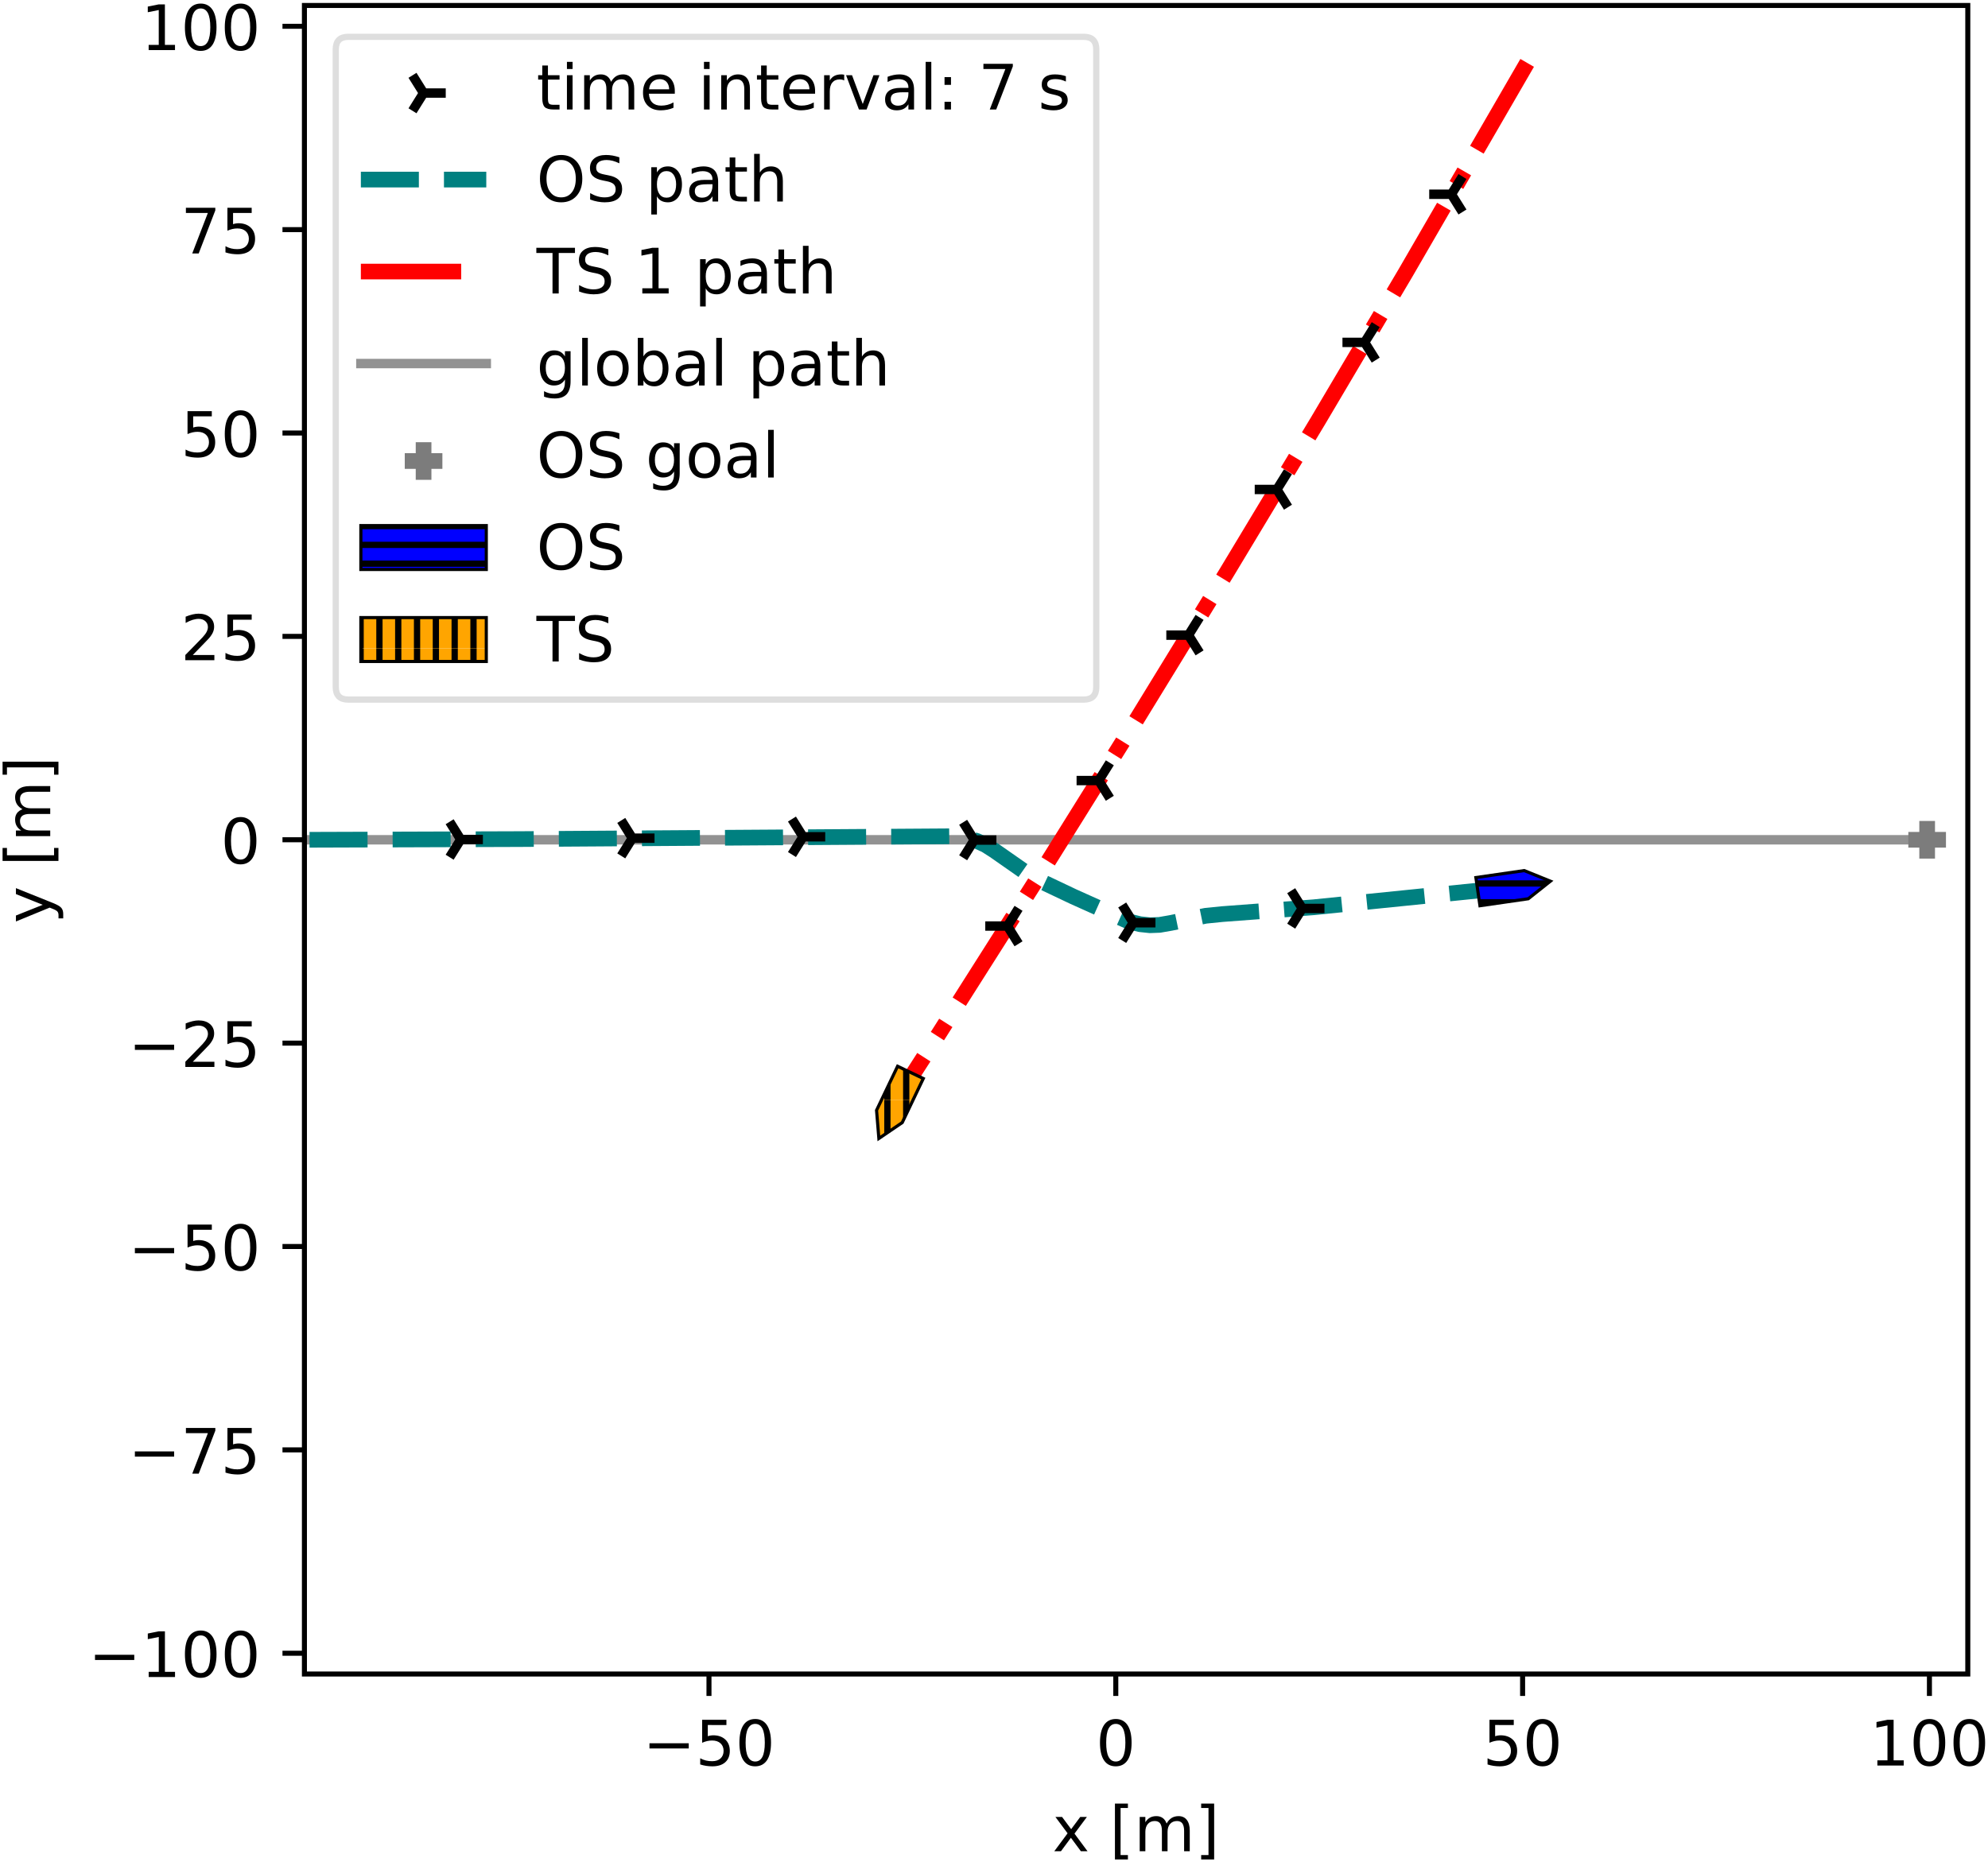<svg xmlns="http://www.w3.org/2000/svg" xmlns:xlink="http://www.w3.org/1999/xlink" width="317pt" height="396" viewBox="0 0 317 297"><clipPath id="a"><path transform="matrix(1 0 0 -1 -55 305)" d="M0 0h460.8v345.6H0z"/></clipPath><g clip-path="url(#a)"><path d="M-55 305h460.8V-40.6H-55z" fill="#fff"/><path d="M48.542 266.984h265.236V.872H48.542z" fill="#fff"/><clipPath id="b"><path transform="matrix(1 0 0 -1 -55 305)" d="M103.542 38.016h265.236v266.112H103.542z"/></clipPath><g clip-path="url(#b)"><path stroke-width="1.5" stroke-linecap="square" stroke-linejoin="round" fill="none" stroke="#929292" d="m49.36 133.935 257.937.001"/></g><clipPath id="c"><path transform="matrix(1 0 0 -1 -55 305)" d="M103.542 38.016h265.236v266.112H103.542z"/></clipPath><g clip-path="url(#c)"><path stroke-width="2.5" stroke-dasharray="16,4,2.5,4" stroke-linejoin="round" fill="none" stroke="red" d="m243.516 10.03-.054.093-19.344 33.406-13.949 23.586-14.617 24.277-14.686 23.965-15.36 24.63-15.863 24.994-6.145 9.564"/></g><clipPath id="d"><path transform="matrix(1 0 0 -1 -55 305)" d="M103.542 38.016h265.236v266.112H103.542z"/></clipPath><g clip-path="url(#d)"><path stroke-width="2.5" stroke-dasharray="9.25,4" stroke-linejoin="round" fill="none" stroke="teal" d="M49.36 133.935h.095l33.376-.11 69.39-.454 2.03.308 1.517.443 1.388.636 1.387.884 5.42 3.786 2.266 1.236 4.94 2.343 8.763 3.936 1.857.455 1.578.168 1.523-.056 1.797-.312 5.566-1.142 2.642-.267 14.56-1.088 30.062-3.051"/></g><clipPath id="e"><path transform="matrix(1 0 0 -1 -55 305)" d="M103.542 38.016h265.236v266.112H103.542z"/></clipPath><g clip-path="url(#e)"><clipPath id="f"><path transform="matrix(1 0 0 -1 73.465 133.887)" d="M-9.268-10.328h20.304v20.656H-9.268z"/></clipPath><g clip-path="url(#f)"><path d="M73.465 133.887h3.536m-3.536 0-1.767-2.829m1.767 2.829-1.767 2.828"/><path stroke-width="1.5" stroke-linejoin="round" fill="none" stroke="#000" d="M73.465 133.887h3.536m-3.536 0-1.767-2.829m1.767 2.829-1.767 2.828"/></g><clipPath id="g"><path transform="matrix(1 0 0 -1 100.833 133.677)" d="M-9.268-10.328h20.304v20.656H-9.268z"/></clipPath><g clip-path="url(#g)"><path d="M100.833 133.677h3.535m-3.535 0-1.768-2.829m1.768 2.829-1.768 2.828"/><path stroke-width="1.5" stroke-linejoin="round" fill="none" stroke="#000" d="M100.833 133.677h3.535m-3.535 0-1.768-2.829m1.768 2.829-1.768 2.828"/></g><clipPath id="h"><path transform="matrix(1 0 0 -1 128.052 133.458)" d="M-9.268-10.328h20.304v20.656H-9.268z"/></clipPath><g clip-path="url(#h)"><path d="M128.052 133.458h3.535m-3.535 0-1.768-2.828m1.768 2.828-1.768 2.829"/><path stroke-width="1.5" stroke-linejoin="round" fill="none" stroke="#000" d="M128.052 133.458h3.535m-3.535 0-1.768-2.828m1.768 2.828-1.768 2.829"/></g><clipPath id="i"><path transform="matrix(1 0 0 -1 155.349 133.976)" d="M-9.268-10.328h20.304v20.656H-9.268z"/></clipPath><g clip-path="url(#i)"><path d="M155.349 133.976h3.535m-3.535 0-1.768-2.829m1.768 2.829-1.768 2.828"/><path stroke-width="1.5" stroke-linejoin="round" fill="none" stroke="#000" d="M155.349 133.976h3.535m-3.535 0-1.768-2.829m1.768 2.829-1.768 2.828"/></g><clipPath id="j"><path transform="matrix(1 0 0 -1 180.71 147.164)" d="M-9.268-10.328h20.304v20.656H-9.268z"/></clipPath><g clip-path="url(#j)"><path d="M180.71 147.164h3.536m-3.535 0-1.768-2.828m1.768 2.828-1.768 2.829"/><path stroke-width="1.5" stroke-linejoin="round" fill="none" stroke="#000" d="M180.71 147.164h3.536m-3.535 0-1.768-2.828m1.768 2.828-1.768 2.829"/></g><clipPath id="k"><path transform="matrix(1 0 0 -1 207.659 144.884)" d="M-9.268-10.328h20.304v20.656H-9.268z"/></clipPath><g clip-path="url(#k)"><path d="M207.659 144.884h3.535m-3.535 0-1.768-2.828m1.768 2.828-1.768 2.828"/><path stroke-width="1.5" stroke-linejoin="round" fill="none" stroke="#000" d="M207.659 144.884h3.535m-3.535 0-1.768-2.828m1.768 2.828-1.768 2.828"/></g></g><clipPath id="l"><path transform="matrix(1 0 0 -1 -55 305)" d="M103.542 38.016h265.236v266.112H103.542z"/></clipPath><g clip-path="url(#l)"><clipPath id="m"><path transform="matrix(1 0 0 -1 231.434 30.983)" d="M-11.036-10.328H9.268v20.656h-20.304z"/></clipPath><g clip-path="url(#m)"><path d="M231.434 30.983h-3.536m3.536 0 1.767 2.828m-1.767-2.828 1.767-2.829"/><path stroke-width="1.5" stroke-linejoin="round" fill="none" stroke="#000" d="M231.434 30.983h-3.536m3.536 0 1.767 2.828m-1.767-2.828 1.767-2.829"/></g><clipPath id="n"><path transform="matrix(1 0 0 -1 217.6 54.604)" d="M-11.036-10.328H9.268v20.656h-20.304z"/></clipPath><g clip-path="url(#n)"><path d="M217.6 54.604h-3.536m3.536 0 1.768 2.829m-1.768-2.829 1.768-2.828"/><path stroke-width="1.5" stroke-linejoin="round" fill="none" stroke="#000" d="M217.6 54.604h-3.536m3.536 0 1.768 2.829m-1.768-2.829 1.768-2.828"/></g><clipPath id="o"><path transform="matrix(1 0 0 -1 203.61 78.063)" d="M-11.036-10.328H9.268v20.656h-20.304z"/></clipPath><g clip-path="url(#o)"><path d="M203.61 78.063h-3.536m3.536 0 1.767 2.828m-1.767-2.828 1.767-2.828"/><path stroke-width="1.5" stroke-linejoin="round" fill="none" stroke="#000" d="M203.61 78.063h-3.536m3.536 0 1.767 2.828m-1.767-2.828 1.767-2.828"/></g><clipPath id="p"><path transform="matrix(1 0 0 -1 189.513 101.297)" d="M-11.036-10.328H9.268v20.656h-20.304z"/></clipPath><g clip-path="url(#p)"><path d="M189.513 101.297h-3.536m3.536 0 1.767 2.828m-1.767-2.828 1.767-2.829"/><path stroke-width="1.5" stroke-linejoin="round" fill="none" stroke="#000" d="M189.513 101.297h-3.536m3.536 0 1.767 2.828m-1.767-2.828 1.767-2.829"/></g><clipPath id="q"><path transform="matrix(1 0 0 -1 175.203 124.488)" d="M-11.036-10.328H9.268v20.656h-20.304z"/></clipPath><g clip-path="url(#q)"><path d="M175.203 124.488h-3.535m3.535 0 1.768 2.828m-1.768-2.828 1.768-2.829"/><path stroke-width="1.5" stroke-linejoin="round" fill="none" stroke="#000" d="M175.203 124.488h-3.535m3.535 0 1.768 2.828m-1.768-2.828 1.768-2.829"/></g><clipPath id="r"><path transform="matrix(1 0 0 -1 160.644 147.695)" d="M-11.036-10.328H9.268v20.656h-20.304z"/></clipPath><g clip-path="url(#r)"><path d="M160.644 147.695h-3.536m3.536 0 1.768 2.829m-1.768-2.829 1.768-2.828"/><path stroke-width="1.5" stroke-linejoin="round" fill="none" stroke="#000" d="M160.644 147.695h-3.536m3.536 0 1.768 2.829m-1.768-2.829 1.768-2.828"/></g></g><clipPath id="s"><path transform="matrix(1 0 0 -1 -55 305)" d="M103.542 38.016h265.236v266.112H103.542z"/></clipPath><g clip-path="url(#s)"><path d="M304.297 133.936h6m-3 3v-6" fill="#7c7c7c"/><path stroke-width="2.5" stroke-linejoin="round" fill="none" stroke="#7c7c7c" d="M304.297 133.936h6m-3 3v-6"/></g><clipPath id="t"><path transform="matrix(1 0 0 -1 -55 305)" d="M103.542 38.016h265.236v266.112H103.542z"/></clipPath><g clip-path="url(#t)"><clipPath id="u"><path transform="matrix(1 0 0 -1 -55 305)" d="m290.34 165.041.65-4.494 7.703 1.113 3.528 2.803-4.177 1.691z"/></clipPath><g clip-path="url(#u)"><path d="M161 175.4h72v-72h-72zM161 173.9h72m-72-3h72m-72-3h72m-72-3h72m-72-3h72m-72-3h72m-72-3h72m-72-3h72m-72-3h72m-72-3h72m-72-3h72m-72-3h72m-72-3h72m-72-3h72m-72-3h72m-72-3h72m-72-3h72m-72-3h72m-72-3h72m-72-3h72m-72-3h72m-72-3h72m-72-3h72m-72-3h72" fill="#00f"/><path stroke-miterlimit="10" fill="none" stroke="#000" d="M161 173.9h72m-72-3h72m-72-3h72m-72-3h72m-72-3h72m-72-3h72m-72-3h72m-72-3h72m-72-3h72m-72-3h72m-72-3h72m-72-3h72m-72-3h72m-72-3h72m-72-3h72m-72-3h72m-72-3h72m-72-3h72m-72-3h72m-72-3h72m-72-3h72m-72-3h72m-72-3h72m-72-3h72"/><path d="M233 175.4h72v-72h-72zM233 173.9h72m-72-3h72m-72-3h72m-72-3h72m-72-3h72m-72-3h72m-72-3h72m-72-3h72m-72-3h72m-72-3h72m-72-3h72m-72-3h72m-72-3h72m-72-3h72m-72-3h72m-72-3h72m-72-3h72m-72-3h72m-72-3h72m-72-3h72m-72-3h72m-72-3h72m-72-3h72m-72-3h72" fill="#00f"/><path stroke-miterlimit="10" fill="none" stroke="#000" d="M233 173.9h72m-72-3h72m-72-3h72m-72-3h72m-72-3h72m-72-3h72m-72-3h72m-72-3h72m-72-3h72m-72-3h72m-72-3h72m-72-3h72m-72-3h72m-72-3h72m-72-3h72m-72-3h72m-72-3h72m-72-3h72m-72-3h72m-72-3h72m-72-3h72m-72-3h72m-72-3h72m-72-3h72"/></g><path stroke-width=".5" stroke-miterlimit="10" fill="none" stroke="#000" d="m235.34 139.959.65 4.494 7.703-1.113 3.528-2.803-4.177-1.691z"/></g><clipPath id="v"><path transform="matrix(1 0 0 -1 -55 305)" d="M103.542 38.016h265.236v266.112H103.542z"/></clipPath><g clip-path="url(#v)"><clipPath id="w"><path transform="matrix(1 0 0 -1 -55 305)" d="m202.225 132.988-4.097 1.957-3.356-7.023.37-4.491 3.727 2.533z"/></clipPath><g clip-path="url(#w)"><path d="M89 247.4h72v-72H89zM90.5 247.4v-72m3 72v-72m3 72v-72m3 72v-72m3 72v-72m3 72v-72m3 72v-72m3 72v-72m3 72v-72m3 72v-72m3 72v-72m3 72v-72m3 72v-72m3 72v-72m3 72v-72m3 72v-72m3 72v-72m3 72v-72m3 72v-72m3 72v-72m3 72v-72m3 72v-72m3 72v-72m3 72v-72" fill="orange"/><path stroke-miterlimit="10" fill="none" stroke="#000" d="M90.5 247.4v-72m3 72v-72m3 72v-72m3 72v-72m3 72v-72m3 72v-72m3 72v-72m3 72v-72m3 72v-72m3 72v-72m3 72v-72m3 72v-72m3 72v-72m3 72v-72m3 72v-72m3 72v-72m3 72v-72m3 72v-72m3 72v-72m3 72v-72m3 72v-72m3 72v-72m3 72v-72m3 72v-72"/><path d="M89 175.4h72v-72H89zM90.5 175.4v-72m3 72v-72m3 72v-72m3 72v-72m3 72v-72m3 72v-72m3 72v-72m3 72v-72m3 72v-72m3 72v-72m3 72v-72m3 72v-72m3 72v-72m3 72v-72m3 72v-72m3 72v-72m3 72v-72m3 72v-72m3 72v-72m3 72v-72m3 72v-72m3 72v-72m3 72v-72m3 72v-72" fill="orange"/><path stroke-miterlimit="10" fill="none" stroke="#000" d="M90.5 175.4v-72m3 72v-72m3 72v-72m3 72v-72m3 72v-72m3 72v-72m3 72v-72m3 72v-72m3 72v-72m3 72v-72m3 72v-72m3 72v-72m3 72v-72m3 72v-72m3 72v-72m3 72v-72m3 72v-72m3 72v-72m3 72v-72m3 72v-72m3 72v-72m3 72v-72m3 72v-72m3 72v-72"/></g><path stroke-width=".5" stroke-miterlimit="10" fill="none" stroke="#000" d="m147.225 172.012-4.097-1.957-3.356 7.023.37 4.491 3.727-2.533z"/></g><path stroke-width=".8" stroke-linejoin="round" fill="none" stroke="#000" d="M113.051 266.984v3.5"/><symbol id="x"><path transform="matrix(.001 0 0 .001 -.077 .013)" d="M108 729h387v-83H198V467c14 5 29 9 43 11s29 4 43 4c81 0 145-23 193-67 48-45 72-105 72-181 0-79-25-140-74-183S357-13 269-13c-31 0-62 3-94 7-32 5-64 12-98 23v99c29-16 59-28 91-36 31-8 64-11 99-11 56 0 101 14 134 44 32 30 49 70 49 121 0 50-17 90-49 120-33 30-78 45-134 45-26 0-53-3-79-9s-53-15-80-27v366z"/></symbol><symbol id="y"><path transform="matrix(.001 0 0 .001 -.066 .013)" d="M318 664c-51 0-89-25-115-75s-38-125-38-225 12-175 38-225 64-75 115-75 89 25 115 75c25 50 38 125 38 225s-13 175-38 225c-26 50-64 75-115 75zm0 78c81 0 143-33 187-97 43-65 65-159 65-281 0-123-22-217-65-281-44-64-106-96-188-96S173 19 130 83 66 241 66 364c0 122 21 216 64 281 43 64 106 97 188 97z"/></symbol><use xlink:href="#x" transform="matrix(10 0 0 -10 111.653 281.708)"/><use xlink:href="#y" transform="matrix(10 0 0 -10 117.903 281.708)"/><clipPath id="z"><path transform="matrix(.01 0 0 -.01 102.504 281.578)" d="M-1021-463h2815v1696h-2815z"/></clipPath><g clip-path="url(#z)"><path d="M103.564 278.028h6.26v.83h-6.26v-.83z"/></g><path stroke-width=".8" stroke-linejoin="round" fill="none" stroke="#000" d="M177.92 266.984v3.5"/><use xlink:href="#y" transform="matrix(10 0 0 -10 175.4 281.708)"/><path stroke-width=".8" stroke-linejoin="round" fill="none" stroke="#000" d="M242.79 266.984v3.5"/><use xlink:href="#x" transform="matrix(10 0 0 -10 237.2 281.708)"/><use xlink:href="#y" transform="matrix(10 0 0 -10 243.45 281.708)"/><path stroke-width=".8" stroke-linejoin="round" fill="none" stroke="#000" d="M307.66 266.984v3.5"/><symbol id="A"><path transform="translate(-.11) scale(.001)" d="M124 83h161v556l-175-35v90l174 35h99V83h161V0H124v83z"/></symbol><use xlink:href="#A" transform="matrix(10 0 0 -10 299.22 281.578)"/><use xlink:href="#y" transform="matrix(10 0 0 -10 305.14 281.708)"/><use xlink:href="#y" transform="matrix(10 0 0 -10 311.5 281.708)"/><symbol id="B"><path transform="translate(-.029) scale(.001)" d="M549 547 351 281 559 0H453L294 215 135 0H29l212 286L47 547h106l145-195 145 195h106z"/></symbol><symbol id="D"><path transform="matrix(.001 0 0 .001 -.086 .131)" d="M86 760h207v-70H176V-61h117v-70H86v891z"/></symbol><symbol id="E"><path transform="translate(-.091) scale(.001)" d="M520 442c22 40 49 69 80 89 31 19 68 29 111 29 56 0 100-20 131-60s47-97 47-170V0h-90v327c0 52-10 91-28 117-19 25-47 38-85 38-47 0-84-16-111-47s-40-73-40-126V0h-90v327c0 52-10 91-28 117-19 25-48 38-86 38-46 0-83-16-110-47s-40-73-40-126V0H91v547h90v-85c20 33 45 58 74 74 28 16 62 24 102 24s73-10 101-30 48-50 62-88z"/></symbol><symbol id="F"><path transform="matrix(.001 0 0 .001 -.097 .131)" d="M304 760v-891H97v70h117v751H97v70h207z"/></symbol><use xlink:href="#B" transform="matrix(10 0 0 -10 168.114 295.25)"/><use xlink:href="#C" transform="matrix(10 0 0 -10 173.744 295.25)"/><use xlink:href="#D" transform="matrix(10 0 0 -10 177.784 296.56)"/><use xlink:href="#E" transform="matrix(10 0 0 -10 181.734 295.25)"/><use xlink:href="#F" transform="matrix(10 0 0 -10 191.534 296.56)"/><path stroke-width=".8" stroke-linejoin="round" fill="none" stroke="#000" d="M48.542 263.67h-3.5"/><use xlink:href="#A" transform="matrix(10 0 0 -10 23.568 267.467)"/><use xlink:href="#y" transform="matrix(10 0 0 -10 29.488 267.597)"/><use xlink:href="#y" transform="matrix(10 0 0 -10 35.848 267.597)"/><clipPath id="G"><path transform="matrix(.01 0 0 -.01 14.089 267.467)" d="M-1021-463h2815v1696h-2815z"/></clipPath><g clip-path="url(#G)"><path d="M15.149 263.917h6.26v.83h-6.26v-.83z"/></g><path stroke-width=".8" stroke-linejoin="round" fill="none" stroke="#000" d="M48.542 231.235h-3.5"/><symbol id="H"><path transform="translate(-.082) scale(.001)" d="M82 729h469v-42L286 0H183l249 646H82v83z"/></symbol><use xlink:href="#H" transform="matrix(10 0 0 -10 29.647 235.032)"/><use xlink:href="#x" transform="matrix(10 0 0 -10 35.957 235.162)"/><clipPath id="I"><path transform="matrix(.01 0 0 -.01 20.448 235.032)" d="M-1021-463h2815v1696h-2815z"/></clipPath><g clip-path="url(#I)"><path d="M21.508 231.482h6.26v.83h-6.26v-.83z"/></g><path stroke-width=".8" stroke-linejoin="round" fill="none" stroke="#000" d="M48.542 198.8h-3.5"/><use xlink:href="#x" transform="matrix(10 0 0 -10 29.597 202.727)"/><use xlink:href="#y" transform="matrix(10 0 0 -10 35.847 202.727)"/><clipPath id="J"><path transform="matrix(.01 0 0 -.01 20.448 202.597)" d="M-1021-463h2815v1696h-2815z"/></clipPath><g clip-path="url(#J)"><path d="M21.508 199.047h6.26v.83h-6.26v-.83z"/></g><path stroke-width=".8" stroke-linejoin="round" fill="none" stroke="#000" d="M48.542 166.366h-3.5"/><symbol id="K"><path transform="translate(-.073) scale(.001)" d="M192 83h344V0H73v83c37 38 88 90 153 156 64 65 105 107 122 126 32 35 54 65 66 90 12 24 19 49 19 73 0 38-14 70-41 94s-62 37-106 37c-31 0-64-6-98-16-34-11-71-27-110-49v100c40 16 77 28 111 36s66 12 95 12c75 0 135-19 180-57s68-88 68-151c0-30-6-59-17-85-11-27-31-59-61-95-8-10-34-37-78-82S271 164 192 83z"/></symbol><use xlink:href="#K" transform="matrix(10 0 0 -10 29.557 170.163)"/><use xlink:href="#x" transform="matrix(10 0 0 -10 35.957 170.293)"/><clipPath id="L"><path transform="matrix(.01 0 0 -.01 20.448 170.163)" d="M-1021-463h2815v1696h-2815z"/></clipPath><g clip-path="url(#L)"><path d="M21.508 166.613h6.26v.83h-6.26v-.83z"/></g><path stroke-width=".8" stroke-linejoin="round" fill="none" stroke="#000" d="M48.542 133.931h-3.5"/><use xlink:href="#y" transform="matrix(10 0 0 -10 35.843 137.858)"/><path stroke-width=".8" stroke-linejoin="round" fill="none" stroke="#000" d="M48.542 101.496h-3.5"/><use xlink:href="#K" transform="matrix(10 0 0 -10 29.553 105.293)"/><use xlink:href="#x" transform="matrix(10 0 0 -10 35.953 105.423)"/><path stroke-width=".8" stroke-linejoin="round" fill="none" stroke="#000" d="M48.542 69.062h-3.5"/><use xlink:href="#x" transform="matrix(10 0 0 -10 29.593 72.989)"/><use xlink:href="#y" transform="matrix(10 0 0 -10 35.843 72.989)"/><path stroke-width=".8" stroke-linejoin="round" fill="none" stroke="#000" d="M48.542 36.627h-3.5"/><use xlink:href="#H" transform="matrix(10 0 0 -10 29.643 40.424)"/><use xlink:href="#x" transform="matrix(10 0 0 -10 35.953 40.554)"/><path stroke-width=".8" stroke-linejoin="round" fill="none" stroke="#000" d="M48.542 4.192h-3.5"/><use xlink:href="#A" transform="matrix(10 0 0 -10 23.564 7.99)"/><use xlink:href="#y" transform="matrix(10 0 0 -10 29.484 8.12)"/><use xlink:href="#y" transform="matrix(10 0 0 -10 35.844 8.12)"/><symbol id="M"><path transform="matrix(.001 0 0 .001 -.03 .207)" d="M322-50c-26-64-51-107-75-127s-56-30-96-30H79v75h53c24 0 43 6 57 18s29 39 46 83l16 40L30 547h95l171-428 171 428h95L322-50z"/></symbol><use xlink:href="#M" transform="matrix(0 -10 -10 0 10.08 146.964)"/><use xlink:href="#C" transform="matrix(0 -10 -10 0 8.01 141.344)"/><use xlink:href="#D" transform="matrix(0 -10 -10 0 9.32 137.304)"/><use xlink:href="#E" transform="matrix(0 -10 -10 0 8.01 133.354)"/><use xlink:href="#F" transform="matrix(0 -10 -10 0 9.32 123.554)"/><path stroke-width=".8" stroke-linecap="square" stroke-miterlimit="10" fill="none" stroke="#000" d="M48.542 266.984V.872M313.778 266.984V.872M48.542 266.984h265.236M48.542.872h265.236"/><path d="M55.542 111.575h117.266c1.333 0 2-.667 2-2V7.872c0-1.333-.667-2-2-2H55.542c-1.333 0-2 .667-2 2v101.703c0 1.333.667 2 2 2z" fill="#fff" fill-opacity=".8"/><path stroke-miterlimit="10" fill="none" stroke="#d5d6d5" stroke-opacity=".8" d="M55.542 111.575h117.266c1.333 0 2-.667 2-2V7.872c0-1.333-.667-2-2-2H55.542c-1.333 0-2 .667-2 2v101.703c0 1.333.667 2 2 2z"/><path d="M67.542 14.84h3.535m-3.535 0-1.768-2.828m1.768 2.829-1.768 2.828"/><path stroke-width="1.5" stroke-linejoin="round" fill="none" stroke="#000" d="M67.542 14.84h3.535m-3.535 0-1.768-2.828m1.768 2.829-1.768 2.828"/><symbol id="N"><path transform="translate(-.027) scale(.001)" d="M183 702V547h185v-70H183V180c0-45 6-74 18-86 12-13 37-19 75-19h92V0h-92c-70 0-118 13-144 39s-39 73-39 141v297H27v70h66v155h90z"/></symbol><symbol id="O"><path transform="translate(-.094) scale(.001)" d="M94 547h90V0H94v547zm0 213h90V646H94v114z"/></symbol><symbol id="P"><path transform="matrix(.001 0 0 .001 -.055 .013)" d="M562 296v-44H149c4-62 22-110 56-142 33-32 79-48 139-48 34 0 68 4 100 12s65 21 97 39V28c-32-14-65-25-99-31s-69-10-103-10c-88 0-157 25-208 75S55 181 55 268c0 89 24 160 72 213 48 52 114 79 196 79 74 0 132-24 175-71 42-48 64-112 64-193zm-90 26c-1 49-15 88-41 118-27 29-63 44-107 44-50 0-90-15-120-43s-48-68-52-119h320z"/></symbol><symbol id="Q"><path transform="translate(-.091) scale(.001)" d="M549 330V0h-90v327c0 52-11 90-31 116s-50 39-90 39c-49 0-87-16-115-47s-42-73-42-126V0H91v547h90v-85c21 32 46 57 76 73 29 16 63 25 101 25 62 0 110-20 142-59s49-96 49-171z"/></symbol><symbol id="R"><path transform="translate(-.091) scale(.001)" d="M411 463c-10 6-21 10-33 13-12 2-25 4-39 4-51 0-90-17-117-50-28-33-41-80-41-142V0H91v547h90v-85c18 33 43 58 73 74s67 24 111 24c6 0 13-1 21-1 7-1 15-2 25-4v-92z"/></symbol><symbol id="S"><path transform="translate(-.03) scale(.001)" d="M30 547h95L296 88l171 459h95L357 0H235L30 547z"/></symbol><symbol id="T"><path transform="matrix(.001 0 0 .001 -.06 .013)" d="M343 275c-73 0-123-9-151-25-28-17-42-45-42-85 0-32 10-58 31-76 21-19 50-28 86-28 50 0 90 17 120 53 30 35 45 82 45 141v20h-89zm179 37V0h-90v83c-21-34-47-58-77-73s-68-23-112-23c-56 0-101 15-134 46s-49 73-49 126c0 61 20 107 62 139 41 31 102 47 184 47h126v9c0 41-14 73-41 96-27 22-65 34-114 34-32 0-62-4-92-12s-58-19-85-33v83c32 12 64 22 95 28s61 10 91 10c79 0 138-21 177-62s59-103 59-186z"/></symbol><symbol id="U"><path transform="translate(-.094) scale(.001)" d="M94 760h90V0H94v760z"/></symbol><symbol id="V"><path transform="translate(-.117) scale(.001)" d="M117 124h103V0H117v124zm0 393h103V393H117v124z"/></symbol><symbol id="W"><path transform="matrix(.001 0 0 .001 -.054 .013)" d="M443 531v-85c-26 12-52 22-79 29-28 6-56 10-85 10-45 0-79-7-101-21s-33-34-33-61c0-21 8-37 24-49s48-24 96-34l31-7c64-14 109-34 136-58 26-25 40-60 40-104 0-51-20-91-60-120-40-30-96-44-166-44-30 0-60 3-92 8S89 8 54 20v93c33-18 66-31 98-39 32-9 64-13 96-13 42 0 75 7 98 21 22 14 34 35 34 62 0 24-9 43-25 56s-52 26-108 38l-31 7c-56 12-97 30-121 54-25 24-37 57-37 100 0 51 18 91 54 119s88 42 156 42c33 0 64-3 94-8 29-5 56-12 81-21z"/></symbol><use xlink:href="#N" transform="matrix(10 0 0 -10 85.812 17.466)"/><use xlink:href="#O" transform="matrix(10 0 0 -10 90.402 17.466)"/><use xlink:href="#E" transform="matrix(10 0 0 -10 93.152 17.466)"/><use xlink:href="#P" transform="matrix(10 0 0 -10 102.532 17.596)"/><use xlink:href="#C" transform="matrix(10 0 0 -10 108.132 17.466)"/><use xlink:href="#O" transform="matrix(10 0 0 -10 112.252 17.466)"/><use xlink:href="#Q" transform="matrix(10 0 0 -10 115.002 17.466)"/><use xlink:href="#N" transform="matrix(10 0 0 -10 120.702 17.466)"/><use xlink:href="#P" transform="matrix(10 0 0 -10 124.902 17.596)"/><use xlink:href="#R" transform="matrix(10 0 0 -10 131.412 17.466)"/><use xlink:href="#S" transform="matrix(10 0 0 -10 134.912 17.466)"/><use xlink:href="#T" transform="matrix(10 0 0 -10 141.132 17.596)"/><use xlink:href="#U" transform="matrix(10 0 0 -10 147.602 17.466)"/><use xlink:href="#V" transform="matrix(10 0 0 -10 150.612 17.466)"/><use xlink:href="#C" transform="matrix(10 0 0 -10 152.812 17.466)"/><use xlink:href="#H" transform="matrix(10 0 0 -10 156.812 17.466)"/><use xlink:href="#C" transform="matrix(10 0 0 -10 162.352 17.466)"/><use xlink:href="#W" transform="matrix(10 0 0 -10 166.072 17.596)"/><path stroke-width="2.5" stroke-dasharray="9.25,4" stroke-linejoin="round" fill="none" stroke="teal" d="M57.542 28.638h20"/><symbol id="X"><path transform="matrix(.001 0 0 .001 -.056 .013)" d="M394 662c-72 0-129-27-171-80-42-54-63-126-63-218s21-165 63-218c42-54 99-80 171-80 71 0 128 26 170 80 42 53 63 126 63 218s-21 164-63 218c-42 53-99 80-170 80zm0 80c102 0 183-35 245-103 61-68 92-160 92-275 0-116-31-207-92-275C577 21 496-13 394-13 291-13 209 21 148 89c-62 68-92 159-92 275 0 115 30 207 92 275 61 68 143 103 246 103z"/></symbol><symbol id="Y"><path transform="matrix(.001 0 0 .001 -.066 .013)" d="M535 705v-96c-38 18-73 31-106 40-34 8-66 13-96 13-54 0-96-11-125-31-29-21-43-51-43-89 0-32 9-57 29-73 19-17 56-30 110-40l60-12c73-14 127-39 162-74 35-36 53-83 53-142 0-71-24-124-71-160-48-36-117-54-208-54-35 0-72 4-111 11S110 16 69 32v102c40-23 79-40 117-51 38-12 76-17 114-17 56 0 99 11 130 33 30 22 46 53 46 95 0 36-11 64-33 84s-58 35-108 45l-60 12c-74 14-127 37-160 69-33 31-49 74-49 130 0 64 22 115 68 152 45 37 108 56 188 56 34 0 68-3 104-9 35-6 71-16 109-28z"/></symbol><symbol id="Z"><path transform="matrix(.001 0 0 .001 -.091 .207)" d="M181 82v-289H91v754h90v-83c18 32 42 56 71 72s64 24 104 24c66 0 120-27 162-79 41-53 62-122 62-208s-21-156-62-208c-42-52-96-78-162-78-40 0-75 8-104 23s-53 39-71 72zm306 191c0 66-14 117-41 155-28 38-65 57-112 57-48 0-85-19-112-57-28-38-41-89-41-155s13-118 41-156c27-38 64-56 112-56 47 0 84 18 112 56 27 38 41 90 41 156z"/></symbol><symbol id="aa"><path transform="translate(-.091) scale(.001)" d="M549 330V0h-90v327c0 52-11 90-31 116s-50 39-90 39c-49 0-87-16-115-47s-42-73-42-126V0H91v760h90V462c21 32 46 57 76 73 29 16 63 25 101 25 62 0 110-20 142-59s49-96 49-171z"/></symbol><use xlink:href="#X" transform="matrix(10 0 0 -10 86.102 32.268)"/><use xlink:href="#Y" transform="matrix(10 0 0 -10 94.072 32.268)"/><use xlink:href="#C" transform="matrix(10 0 0 -10 99.762 32.138)"/><use xlink:href="#Z" transform="matrix(10 0 0 -10 103.852 34.208)"/><use xlink:href="#T" transform="matrix(10 0 0 -10 109.892 32.268)"/><use xlink:href="#N" transform="matrix(10 0 0 -10 115.692 32.138)"/><use xlink:href="#aa" transform="matrix(10 0 0 -10 120.252 32.138)"/><path stroke-width="2.5" stroke-dasharray="16,4,2.5,4" stroke-linejoin="round" fill="none" stroke="red" d="M57.542 43.31h20"/><symbol id="ab"><path transform="translate(.002) scale(.001)" d="M-2 729h616v-83H355V0h-99v646H-2v83z"/></symbol><use xlink:href="#ab" transform="matrix(10 0 0 -10 85.522 46.81)"/><use xlink:href="#Y" transform="matrix(10 0 0 -10 92.312 46.94)"/><use xlink:href="#C" transform="matrix(10 0 0 -10 98.002 46.81)"/><use xlink:href="#A" transform="matrix(10 0 0 -10 102.282 46.81)"/><use xlink:href="#C" transform="matrix(10 0 0 -10 107.542 46.81)"/><use xlink:href="#Z" transform="matrix(10 0 0 -10 111.632 48.88)"/><use xlink:href="#T" transform="matrix(10 0 0 -10 117.672 46.94)"/><use xlink:href="#N" transform="matrix(10 0 0 -10 123.472 46.81)"/><use xlink:href="#aa" transform="matrix(10 0 0 -10 128.032 46.81)"/><path stroke-width="1.5" stroke-linecap="square" stroke-linejoin="round" fill="none" stroke="#929292" d="M57.542 57.981h20"/><symbol id="ac"><path transform="matrix(.001 0 0 .001 -.055 .207)" d="M454 280c0 64-14 115-40 151-27 36-65 54-113 54s-86-18-113-54-40-87-40-151c0-65 13-115 40-151s65-54 113-54 86 18 113 54c26 36 40 86 40 151zm90-212c0-92-21-161-62-207-42-45-105-68-190-68-32 0-61 3-89 7-28 5-56 12-82 22v87c26-14 52-24 78-31s52-11 79-11c58 0 102 16 132 46 29 31 44 77 44 139v44c-19-32-43-56-72-72S319 0 279 0c-68 0-122 25-163 76S55 195 55 280c0 84 20 152 61 203s95 77 163 77c40 0 74-8 103-24s53-40 72-72v83h90V68z"/></symbol><symbol id="ad"><path transform="matrix(.001 0 0 .001 -.055 .013)" d="M306 484c-48 0-86-19-114-57s-42-89-42-154c0-66 13-117 41-155s66-56 115-56c48 0 86 18 114 56s42 89 42 155c0 64-14 116-42 154s-66 57-114 57zm0 76c78 0 139-26 184-76 44-51 67-121 67-211s-23-160-67-210c-45-51-106-76-184-76-79 0-141 25-185 76-44 50-66 120-66 210s22 160 66 211c44 50 106 76 185 76z"/></symbol><symbol id="ae"><path transform="matrix(.001 0 0 .001 -.091 .013)" d="M487 273c0 66-14 117-41 155-28 38-65 57-112 57-48 0-85-19-112-57-28-38-41-89-41-155s13-118 41-156c27-38 64-56 112-56 47 0 84 18 112 56 27 38 41 90 41 156zM181 464c18 32 42 56 71 72s64 24 104 24c66 0 120-27 162-79 41-53 62-122 62-208s-21-156-62-208c-42-52-96-78-162-78-40 0-75 8-104 23s-53 39-71 72V0H91v760h90V464z"/></symbol><use xlink:href="#ac" transform="matrix(10 0 0 -10 86.092 63.551)"/><use xlink:href="#U" transform="matrix(10 0 0 -10 92.832 61.481)"/><use xlink:href="#ad" transform="matrix(10 0 0 -10 95.222 61.611)"/><use xlink:href="#ae" transform="matrix(10 0 0 -10 101.702 61.611)"/><use xlink:href="#T" transform="matrix(10 0 0 -10 107.742 61.611)"/><use xlink:href="#U" transform="matrix(10 0 0 -10 114.212 61.481)"/><use xlink:href="#C" transform="matrix(10 0 0 -10 116.052 61.481)"/><use xlink:href="#Z" transform="matrix(10 0 0 -10 120.142 63.551)"/><use xlink:href="#T" transform="matrix(10 0 0 -10 126.182 61.611)"/><use xlink:href="#N" transform="matrix(10 0 0 -10 131.982 61.481)"/><use xlink:href="#aa" transform="matrix(10 0 0 -10 136.542 61.481)"/><path d="M64.542 73.528h6m-3 3v-6" fill="#7c7c7c"/><path stroke-width="2.5" stroke-linejoin="round" fill="none" stroke="#7c7c7c" d="M64.542 73.528h6m-3 3v-6"/><use xlink:href="#X" transform="matrix(10 0 0 -10 86.102 76.283)"/><use xlink:href="#Y" transform="matrix(10 0 0 -10 94.072 76.283)"/><use xlink:href="#C" transform="matrix(10 0 0 -10 99.762 76.153)"/><use xlink:href="#ac" transform="matrix(10 0 0 -10 103.492 78.223)"/><use xlink:href="#ad" transform="matrix(10 0 0 -10 109.842 76.283)"/><use xlink:href="#T" transform="matrix(10 0 0 -10 116.012 76.283)"/><use xlink:href="#U" transform="matrix(10 0 0 -10 122.482 76.153)"/><clipPath id="af"><path transform="matrix(1 0 0 -1 -55 305)" d="M112.542 214.175h20v7h-20z"/></clipPath><g clip-path="url(#af)"><path d="M17 103.4h72v-72H17zM17 101.9h72m-72-3h72m-72-3h72m-72-3h72m-72-3h72m-72-3h72m-72-3h72m-72-3h72m-72-3h72m-72-3h72m-72-3h72m-72-3h72m-72-3h72m-72-3h72m-72-3h72m-72-3h72m-72-3h72m-72-3h72m-72-3h72m-72-3h72m-72-3h72m-72-3h72m-72-3h72m-72-3h72" fill="#00f"/><path stroke-miterlimit="10" fill="none" stroke="#000" d="M17 101.9h72m-72-3h72m-72-3h72m-72-3h72m-72-3h72m-72-3h72m-72-3h72m-72-3h72m-72-3h72m-72-3h72m-72-3h72m-72-3h72m-72-3h72m-72-3h72m-72-3h72m-72-3h72m-72-3h72m-72-3h72m-72-3h72m-72-3h72m-72-3h72m-72-3h72m-72-3h72m-72-3h72"/></g><path stroke-width=".5" stroke-miterlimit="10" fill="none" stroke="#000" d="M57.542 90.825h20v-7h-20z"/><use xlink:href="#X" transform="matrix(10 0 0 -10 86.102 90.955)"/><use xlink:href="#Y" transform="matrix(10 0 0 -10 94.072 90.955)"/><clipPath id="ag"><path transform="matrix(1 0 0 -1 -55 305)" d="M112.542 199.503h20v7h-20z"/></clipPath><g clip-path="url(#ag)"><path d="M17 175.4h72v-72H17zM18.5 175.4v-72m3 72v-72m3 72v-72m3 72v-72m3 72v-72m3 72v-72m3 72v-72m3 72v-72m3 72v-72m3 72v-72m3 72v-72m3 72v-72m3 72v-72m3 72v-72m3 72v-72m3 72v-72m3 72v-72m3 72v-72m3 72v-72m3 72v-72m3 72v-72m3 72v-72m3 72v-72m3 72v-72" fill="orange"/><path stroke-miterlimit="10" fill="none" stroke="#000" d="M18.5 175.4v-72m3 72v-72m3 72v-72m3 72v-72m3 72v-72m3 72v-72m3 72v-72m3 72v-72m3 72v-72m3 72v-72m3 72v-72m3 72v-72m3 72v-72m3 72v-72m3 72v-72m3 72v-72m3 72v-72m3 72v-72m3 72v-72m3 72v-72m3 72v-72m3 72v-72m3 72v-72m3 72v-72"/><path d="M17 103.4h72v-72H17zM18.5 103.4v-72m3 72v-72m3 72v-72m3 72v-72m3 72v-72m3 72v-72m3 72v-72m3 72v-72m3 72v-72m3 72v-72m3 72v-72m3 72v-72m3 72v-72m3 72v-72m3 72v-72m3 72v-72m3 72v-72m3 72v-72m3 72v-72m3 72v-72m3 72v-72m3 72v-72m3 72v-72m3 72v-72" fill="orange"/><path stroke-miterlimit="10" fill="none" stroke="#000" d="M18.5 103.4v-72m3 72v-72m3 72v-72m3 72v-72m3 72v-72m3 72v-72m3 72v-72m3 72v-72m3 72v-72m3 72v-72m3 72v-72m3 72v-72m3 72v-72m3 72v-72m3 72v-72m3 72v-72m3 72v-72m3 72v-72m3 72v-72m3 72v-72m3 72v-72m3 72v-72m3 72v-72m3 72v-72"/></g><path stroke-width=".5" stroke-miterlimit="10" fill="none" stroke="#000" d="M57.542 105.497h20v-7h-20z"/><use xlink:href="#ab" transform="matrix(10 0 0 -10 85.522 105.497)"/><use xlink:href="#Y" transform="matrix(10 0 0 -10 92.312 105.627)"/></g></svg>
